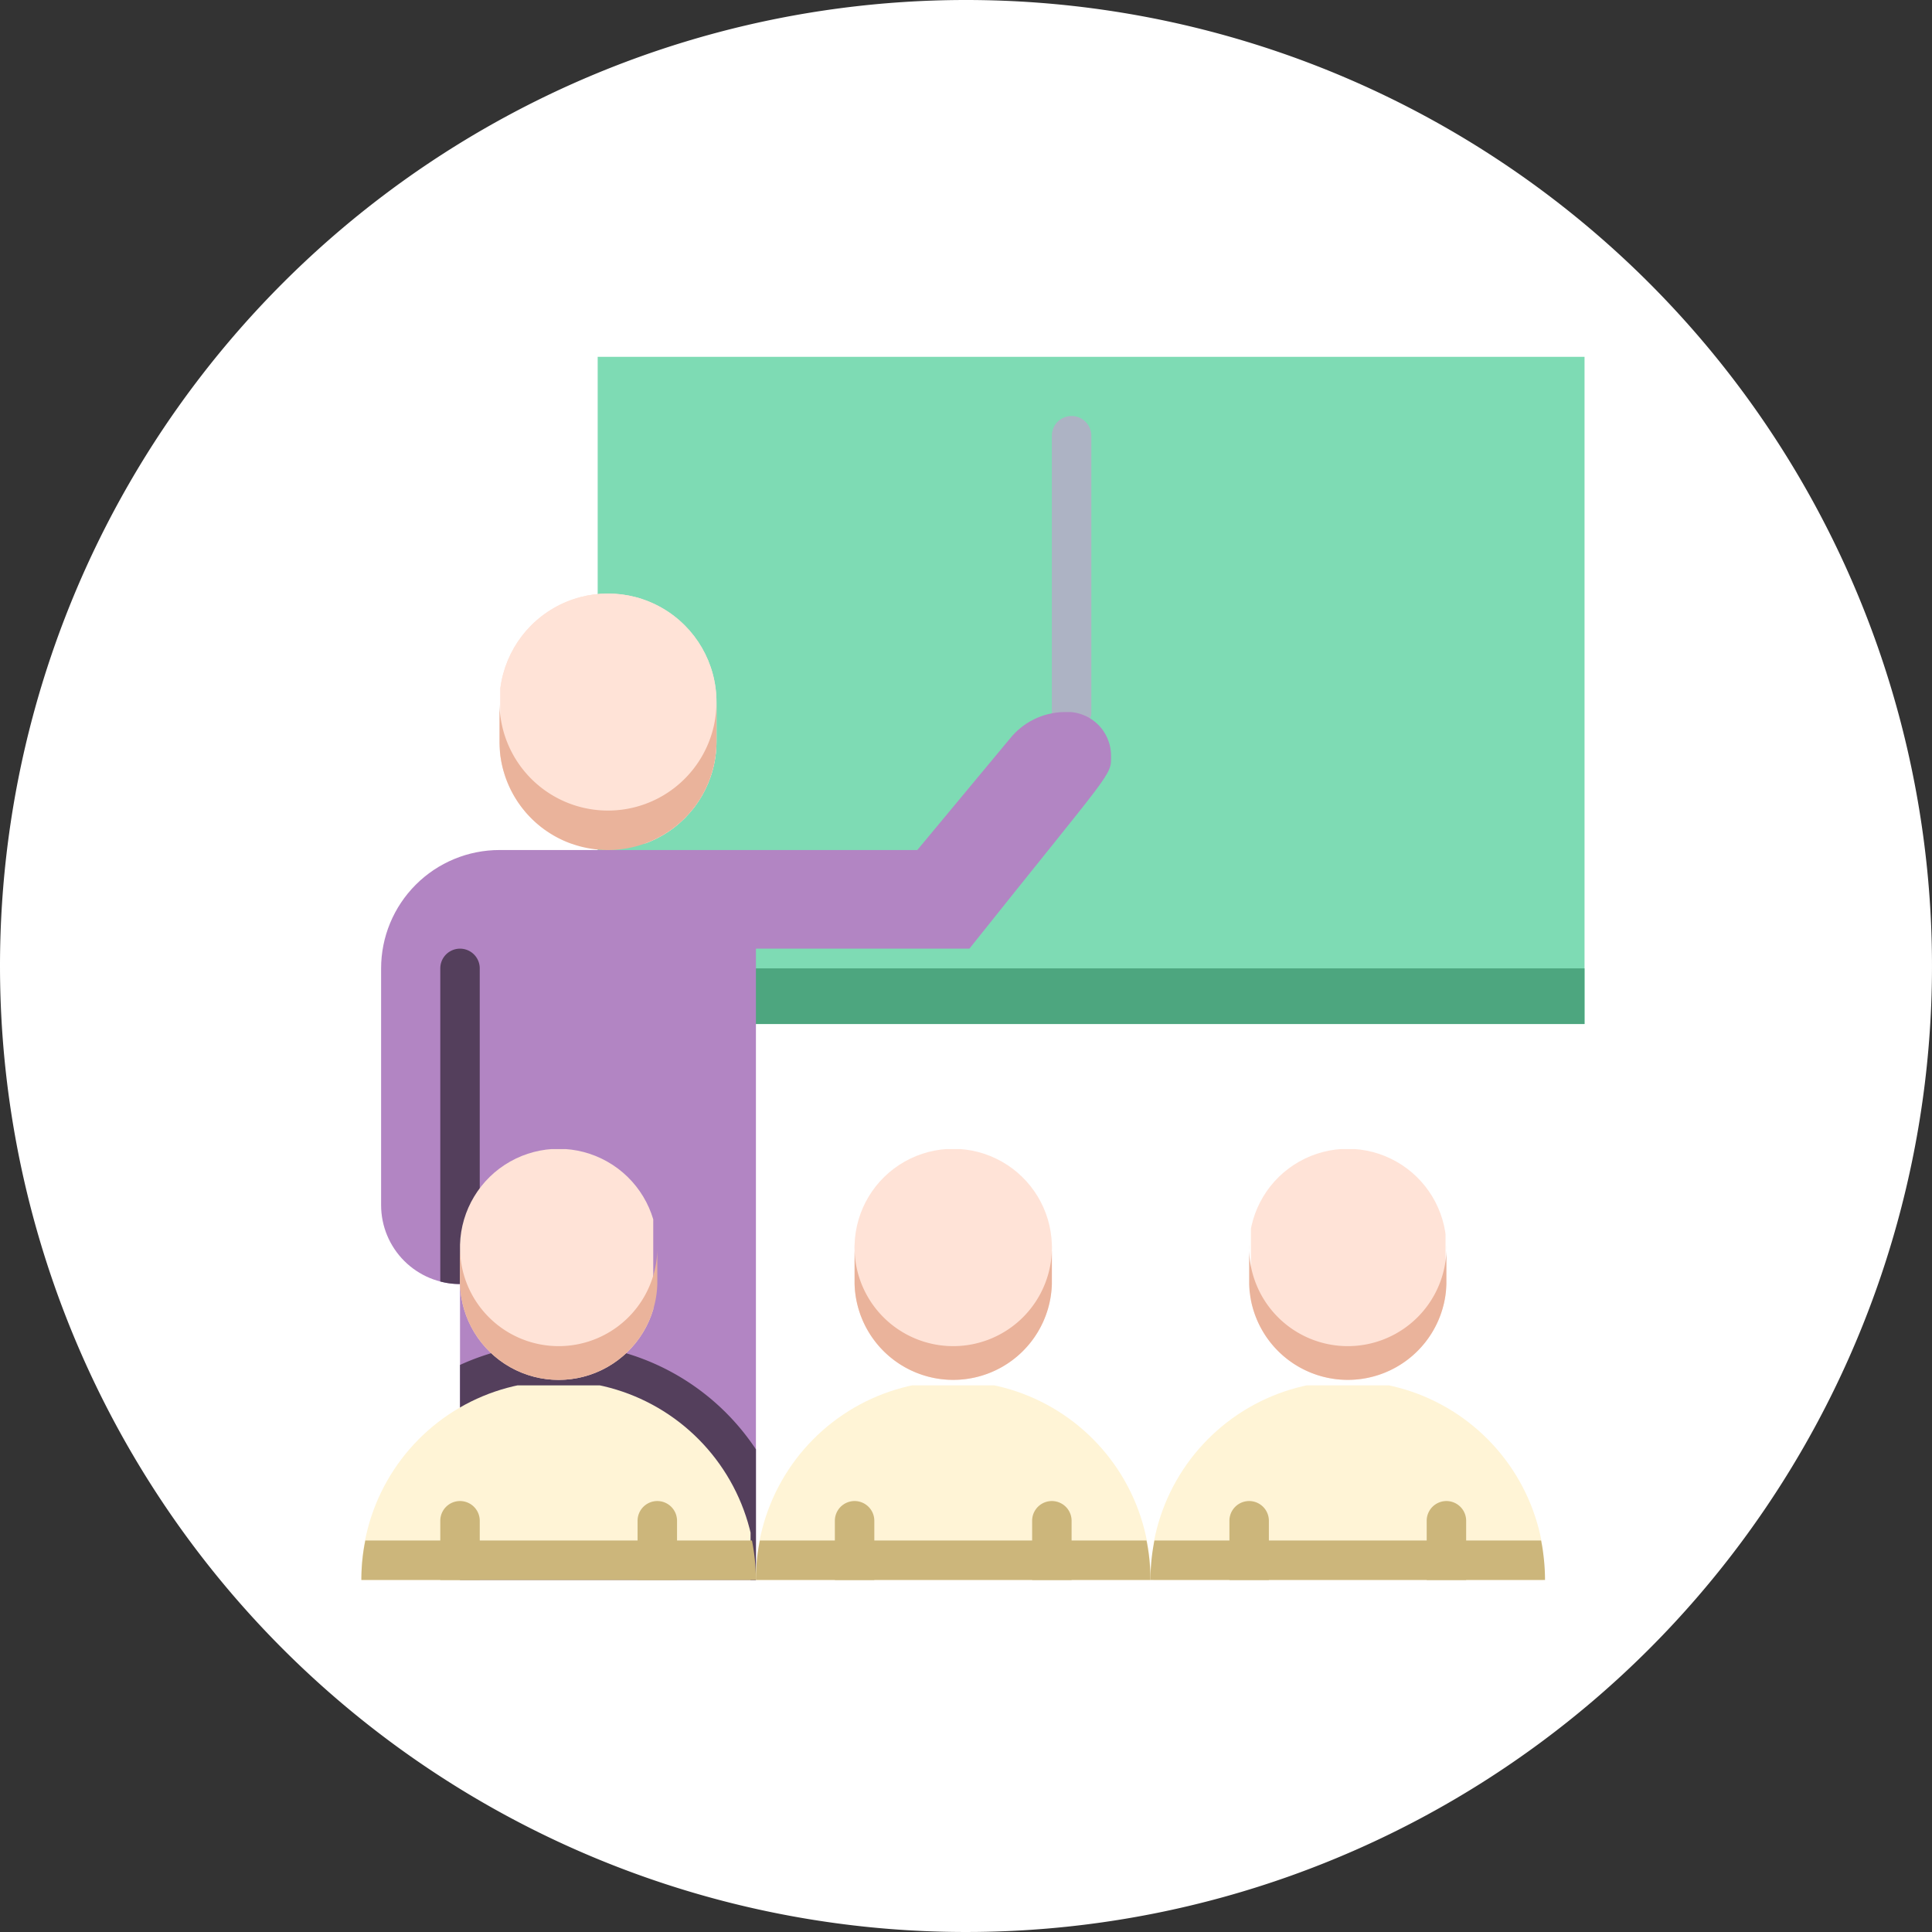 <svg xmlns="http://www.w3.org/2000/svg" xmlns:xlink="http://www.w3.org/1999/xlink" width="139" height="139" viewBox="0 0 139 139">
  <rect x="0" y="0" width="139" height="139" fill="#333333" stroke="none"/>
  <defs>
    <clipPath id="clip-path">
      <rect id="Rectángulo_379385" data-name="Rectángulo 379385" width="94" height="96" transform="translate(104 814.284)" fill="#fff" stroke="#707070" stroke-width="1"/>
    </clipPath>
    <clipPath id="clip-path-2">
      <rect id="Rectángulo_379387" data-name="Rectángulo 379387" width="71" height="48" transform="translate(-0.031)" fill="#7edbb4"/>
    </clipPath>
    <clipPath id="clip-path-3">
      <rect id="Rectángulo_379389" data-name="Rectángulo 379389" width="88" height="88" fill="none"/>
    </clipPath>
    <clipPath id="clip-path-4">
      <path id="Trazado_641838" data-name="Trazado 641838" d="M46.221,19.942l-6.643,7.991H9.516A8.517,8.517,0,0,0,1,36.449V53.481a5.678,5.678,0,0,0,5.677,5.677v21.29h21.29V35.029H43.325C53.757,21.943,53.516,22.638,53.516,21.148a3.149,3.149,0,0,0-3.4-3.141,5.09,5.09,0,0,0-3.892,1.935" transform="translate(-1 -18.007)" fill="#b285c3"/>
    </clipPath>
    <clipPath id="clip-path-6">
      <path id="Trazado_641841" data-name="Trazado 641841" d="M7,19.806v2.839a7.806,7.806,0,1,0,15.613,0V19.806A7.806,7.806,0,1,0,7,19.806" transform="translate(-7 -12)" fill="none"/>
    </clipPath>
    <linearGradient id="linear-gradient" x1="-0.636" y1="3.846" x2="-0.545" y2="3.846" gradientUnits="objectBoundingBox">
      <stop offset="0" stop-color="#f2c4b0"/>
      <stop offset="1" stop-color="#ffe3d7"/>
    </linearGradient>
    <clipPath id="clip-path-7">
      <path id="Trazado_641842" data-name="Trazado 641842" d="M25,47.1v2.839a7.1,7.1,0,0,0,14.194,0V47.1A7.1,7.1,0,0,0,25,47.1" transform="translate(-25 -40)" fill="none"/>
    </clipPath>
    <linearGradient id="linear-gradient-2" x1="-2.5" y1="1.833" x2="-2.4" y2="1.833" xlink:href="#linear-gradient"/>
    <clipPath id="clip-path-8">
      <path id="Trazado_641843" data-name="Trazado 641843" d="M20,66.194H48.387a14.194,14.194,0,1,0-28.387,0" transform="translate(-20 -52)" fill="#fff4d6"/>
    </clipPath>
    <clipPath id="clip-path-9">
      <path id="Trazado_641844" data-name="Trazado 641844" d="M45,47.1v2.839a7.1,7.1,0,0,0,14.194,0V47.1A7.1,7.1,0,0,0,45,47.1" transform="translate(-45 -40)" fill="none"/>
    </clipPath>
    <linearGradient id="linear-gradient-3" x1="-4.5" y1="1.833" x2="-4.4" y2="1.833" xlink:href="#linear-gradient"/>
    <clipPath id="clip-path-10">
      <path id="Trazado_641845" data-name="Trazado 641845" d="M40,66.194H68.387a14.194,14.194,0,1,0-28.387,0" transform="translate(-40 -52)" fill="#fff4d6"/>
    </clipPath>
    <clipPath id="clip-path-11">
      <path id="Trazado_641846" data-name="Trazado 641846" d="M5,47.1v2.839a7.1,7.1,0,0,0,14.194,0V47.1A7.1,7.1,0,0,0,5,47.1" transform="translate(-5 -40)" fill="none"/>
    </clipPath>
    <linearGradient id="linear-gradient-4" x1="-0.5" y1="1.833" x2="-0.4" y2="1.833" xlink:href="#linear-gradient"/>
    <clipPath id="clip-path-17">
      <path id="Trazado_641855" data-name="Trazado 641855" d="M0,66.194H28.387A14.194,14.194,0,1,0,0,66.194" transform="translate(0 -52)" fill="#fff4d6"/>
    </clipPath>
  </defs>
  <g id="Grupo_1075354" data-name="Grupo 1075354" transform="translate(-1046 -912.612)">
    <g id="Grupo_1074805" data-name="Grupo 1074805" transform="translate(-388.668 -4969.388)">
      <g id="Grupo_1072229" data-name="Grupo 1072229" transform="translate(1434.668 5882)">
        <path id="Trazado_608385" data-name="Trazado 608385" d="M69.5,0A69.5,69.5,0,1,1,0,69.5,69.5,69.5,0,0,1,69.5,0Z" transform="translate(0)" fill="#fff"/>
      </g>
    </g>
    <g id="Enmascarar_grupo_1074718" data-name="Enmascarar grupo 1074718" transform="translate(965 120)" clip-path="url(#clip-path)">
      <g id="Grupo_1075000" data-name="Grupo 1075000" transform="translate(107 818.284)">
        <g id="Grupo_1074967" data-name="Grupo 1074967" transform="translate(17.032)">
          <g id="Grupo_1074966" data-name="Grupo 1074966" clip-path="url(#clip-path-2)">
            <rect id="Rectángulo_379386" data-name="Rectángulo 379386" width="71" height="48" transform="translate(-0.031)" fill="#7edbb4"/>
          </g>
        </g>
        <g id="Grupo_1074969" data-name="Grupo 1074969">
          <g id="Grupo_1074968" data-name="Grupo 1074968" clip-path="url(#clip-path-3)">
            <path id="Trazado_641837" data-name="Trazado 641837" d="M35,24.29V4.419a1.419,1.419,0,1,1,2.839,0V24.29a1.419,1.419,0,1,1-2.839,0" transform="translate(14.677 1.258)" fill="#adb3c4"/>
            <rect id="Rectángulo_379388" data-name="Rectángulo 379388" width="61" height="4" transform="translate(27 44)" fill="#4da67f"/>
          </g>
        </g>
        <g id="Grupo_1074971" data-name="Grupo 1074971" transform="translate(1.419 25.558)">
          <g id="Grupo_1074970" data-name="Grupo 1074970" clip-path="url(#clip-path-4)">
            <rect id="Rectángulo_379390" data-name="Rectángulo 379390" width="52.757" height="62.442" transform="translate(0 0)" fill="#b285c3"/>
          </g>
        </g>
        <g id="Grupo_1074973" data-name="Grupo 1074973">
          <g id="Grupo_1074972" data-name="Grupo 1074972" clip-path="url(#clip-path-3)">
            <path id="Trazado_641839" data-name="Trazado 641839" d="M26.29,57.633v9.4H5V51.558a17.032,17.032,0,0,1,21.29,6.075" transform="translate(2.097 20.971)" fill="#543f5c"/>
            <path id="Trazado_641840" data-name="Trazado 641840" d="M6.839,31.419V55.548L5.419,54.129A5.21,5.21,0,0,1,4,53.945V31.419a1.419,1.419,0,1,1,2.839,0" transform="translate(1.677 12.581)" fill="#543f5c"/>
          </g>
        </g>
        <g id="Grupo_1074975" data-name="Grupo 1074975" transform="translate(9.935 17.032)">
          <g id="Grupo_1074974" data-name="Grupo 1074974" clip-path="url(#clip-path-6)">
            <rect id="Rectángulo_379392" data-name="Rectángulo 379392" width="16" height="18" transform="translate(0.064 -0.032)" fill="url(#linear-gradient)"/>
          </g>
        </g>
        <g id="Grupo_1074977" data-name="Grupo 1074977" transform="translate(35.484 56.774)">
          <g id="Grupo_1074976" data-name="Grupo 1074976" clip-path="url(#clip-path-7)">
            <rect id="Rectángulo_379393" data-name="Rectángulo 379393" width="15" height="17" transform="translate(-0.484 0.226)" fill="url(#linear-gradient-2)"/>
          </g>
        </g>
        <g id="Grupo_1074979" data-name="Grupo 1074979" transform="translate(28.387 73.806)">
          <g id="Grupo_1074978" data-name="Grupo 1074978" clip-path="url(#clip-path-8)">
            <rect id="Rectángulo_379394" data-name="Rectángulo 379394" width="29" height="14" transform="translate(-0.387 0.193)" fill="#fff4d6"/>
          </g>
        </g>
        <g id="Grupo_1074981" data-name="Grupo 1074981" transform="translate(63.871 56.774)">
          <g id="Grupo_1074980" data-name="Grupo 1074980" clip-path="url(#clip-path-9)">
            <rect id="Rectángulo_379395" data-name="Rectángulo 379395" width="14" height="17" transform="translate(0.129 0.226)" fill="url(#linear-gradient-3)"/>
          </g>
        </g>
        <g id="Grupo_1074983" data-name="Grupo 1074983" transform="translate(56.774 73.806)">
          <g id="Grupo_1074982" data-name="Grupo 1074982" clip-path="url(#clip-path-10)">
            <rect id="Rectángulo_379396" data-name="Rectángulo 379396" width="28" height="14" transform="translate(0.227 0.193)" fill="#fff4d6"/>
          </g>
        </g>
        <g id="Grupo_1074985" data-name="Grupo 1074985" transform="translate(7.097 56.774)">
          <g id="Grupo_1074984" data-name="Grupo 1074984" clip-path="url(#clip-path-11)">
            <rect id="Rectángulo_379397" data-name="Rectángulo 379397" width="14" height="17" transform="translate(-0.098 0.226)" fill="url(#linear-gradient-4)"/>
          </g>
        </g>
        <g id="Grupo_1074987" data-name="Grupo 1074987" transform="translate(9.935 17.032)">
          <g id="Grupo_1074986" data-name="Grupo 1074986" clip-path="url(#clip-path-6)">
            <rect id="Rectángulo_379398" data-name="Rectángulo 379398" width="16" height="18" transform="translate(0.064 -0.032)" fill="url(#linear-gradient)"/>
          </g>
        </g>
        <g id="Grupo_1074989" data-name="Grupo 1074989" transform="translate(35.484 56.774)">
          <g id="Grupo_1074988" data-name="Grupo 1074988" clip-path="url(#clip-path-7)">
            <rect id="Rectángulo_379399" data-name="Rectángulo 379399" width="15" height="17" transform="translate(-0.484 0.226)" fill="url(#linear-gradient-2)"/>
          </g>
        </g>
        <g id="Grupo_1074991" data-name="Grupo 1074991" transform="translate(63.871 56.774)">
          <g id="Grupo_1074990" data-name="Grupo 1074990" clip-path="url(#clip-path-9)">
            <rect id="Rectángulo_379400" data-name="Rectángulo 379400" width="14" height="17" transform="translate(0.129 0.226)" fill="url(#linear-gradient-3)"/>
          </g>
        </g>
        <g id="Grupo_1074993" data-name="Grupo 1074993" transform="translate(7.097 56.774)">
          <g id="Grupo_1074992" data-name="Grupo 1074992" clip-path="url(#clip-path-11)">
            <rect id="Rectángulo_379401" data-name="Rectángulo 379401" width="14" height="17" transform="translate(-0.098 0.226)" fill="url(#linear-gradient-4)"/>
          </g>
        </g>
        <g id="Grupo_1074995" data-name="Grupo 1074995">
          <g id="Grupo_1074994" data-name="Grupo 1074994" clip-path="url(#clip-path-3)">
            <path id="Trazado_641851" data-name="Trazado 641851" d="M22.613,17.5v2.839A7.806,7.806,0,1,1,7,20.339V17.5a7.806,7.806,0,0,0,15.613,0" transform="translate(2.935 7.339)" fill="#eab39b"/>
            <path id="Trazado_641852" data-name="Trazado 641852" d="M39.194,45v2.839a7.1,7.1,0,0,1-14.194,0V45a7.1,7.1,0,1,0,14.194,0" transform="translate(10.484 18.871)" fill="#eab39b"/>
            <path id="Trazado_641853" data-name="Trazado 641853" d="M59.194,45v2.839a7.1,7.1,0,0,1-14.194,0V45a7.1,7.1,0,1,0,14.194,0" transform="translate(18.871 18.871)" fill="#eab39b"/>
            <path id="Trazado_641854" data-name="Trazado 641854" d="M19.194,45v2.839A7.1,7.1,0,0,1,5,47.839V45a7.1,7.1,0,1,0,14.194,0" transform="translate(2.097 18.871)" fill="#eab39b"/>
          </g>
        </g>
        <g id="Grupo_1074997" data-name="Grupo 1074997" transform="translate(0 73.806)">
          <g id="Grupo_1074996" data-name="Grupo 1074996" clip-path="url(#clip-path-17)">
            <rect id="Rectángulo_379403" data-name="Rectángulo 379403" width="28" height="14" transform="translate(0 0.193)" fill="#fff4d6"/>
          </g>
        </g>
        <g id="Grupo_1074999" data-name="Grupo 1074999">
          <g id="Grupo_1074998" data-name="Grupo 1074998" clip-path="url(#clip-path-3)">
            <path id="Trazado_641856" data-name="Trazado 641856" d="M6.839,59.419v4.258H4V59.419a1.419,1.419,0,1,1,2.839,0" transform="translate(1.677 24.323)" fill="#ccb67b"/>
            <path id="Trazado_641857" data-name="Trazado 641857" d="M16.839,59.419v4.258H14V59.419a1.419,1.419,0,1,1,2.839,0" transform="translate(5.871 24.323)" fill="#ccb67b"/>
            <path id="Trazado_641858" data-name="Trazado 641858" d="M26.839,59.419v4.258H24V59.419a1.419,1.419,0,1,1,2.839,0" transform="translate(10.065 24.323)" fill="#ccb67b"/>
            <path id="Trazado_641859" data-name="Trazado 641859" d="M36.839,59.419v4.258H34V59.419a1.419,1.419,0,1,1,2.839,0" transform="translate(14.258 24.323)" fill="#ccb67b"/>
            <path id="Trazado_641860" data-name="Trazado 641860" d="M46.839,59.419v4.258H44V59.419a1.419,1.419,0,1,1,2.839,0" transform="translate(18.452 24.323)" fill="#ccb67b"/>
            <path id="Trazado_641861" data-name="Trazado 641861" d="M56.839,59.419v4.258H54V59.419a1.419,1.419,0,0,1,2.839,0" transform="translate(22.645 24.323)" fill="#ccb67b"/>
            <path id="Trazado_641862" data-name="Trazado 641862" d="M28.1,60a14.544,14.544,0,0,1,.284,2.839H0A14.119,14.119,0,0,1,.284,60Z" transform="translate(0 25.161)" fill="#ccb67b"/>
            <path id="Trazado_641863" data-name="Trazado 641863" d="M48.1,60a14.544,14.544,0,0,1,.284,2.839H20A14.119,14.119,0,0,1,20.284,60Z" transform="translate(8.387 25.161)" fill="#ccb67b"/>
            <path id="Trazado_641864" data-name="Trazado 641864" d="M68.387,62.839H40A14.119,14.119,0,0,1,40.284,60H68.1a14.543,14.543,0,0,1,.284,2.839" transform="translate(16.774 25.161)" fill="#ccb67b"/>
          </g>
        </g>
      </g>
    </g>
  </g>
</svg>
